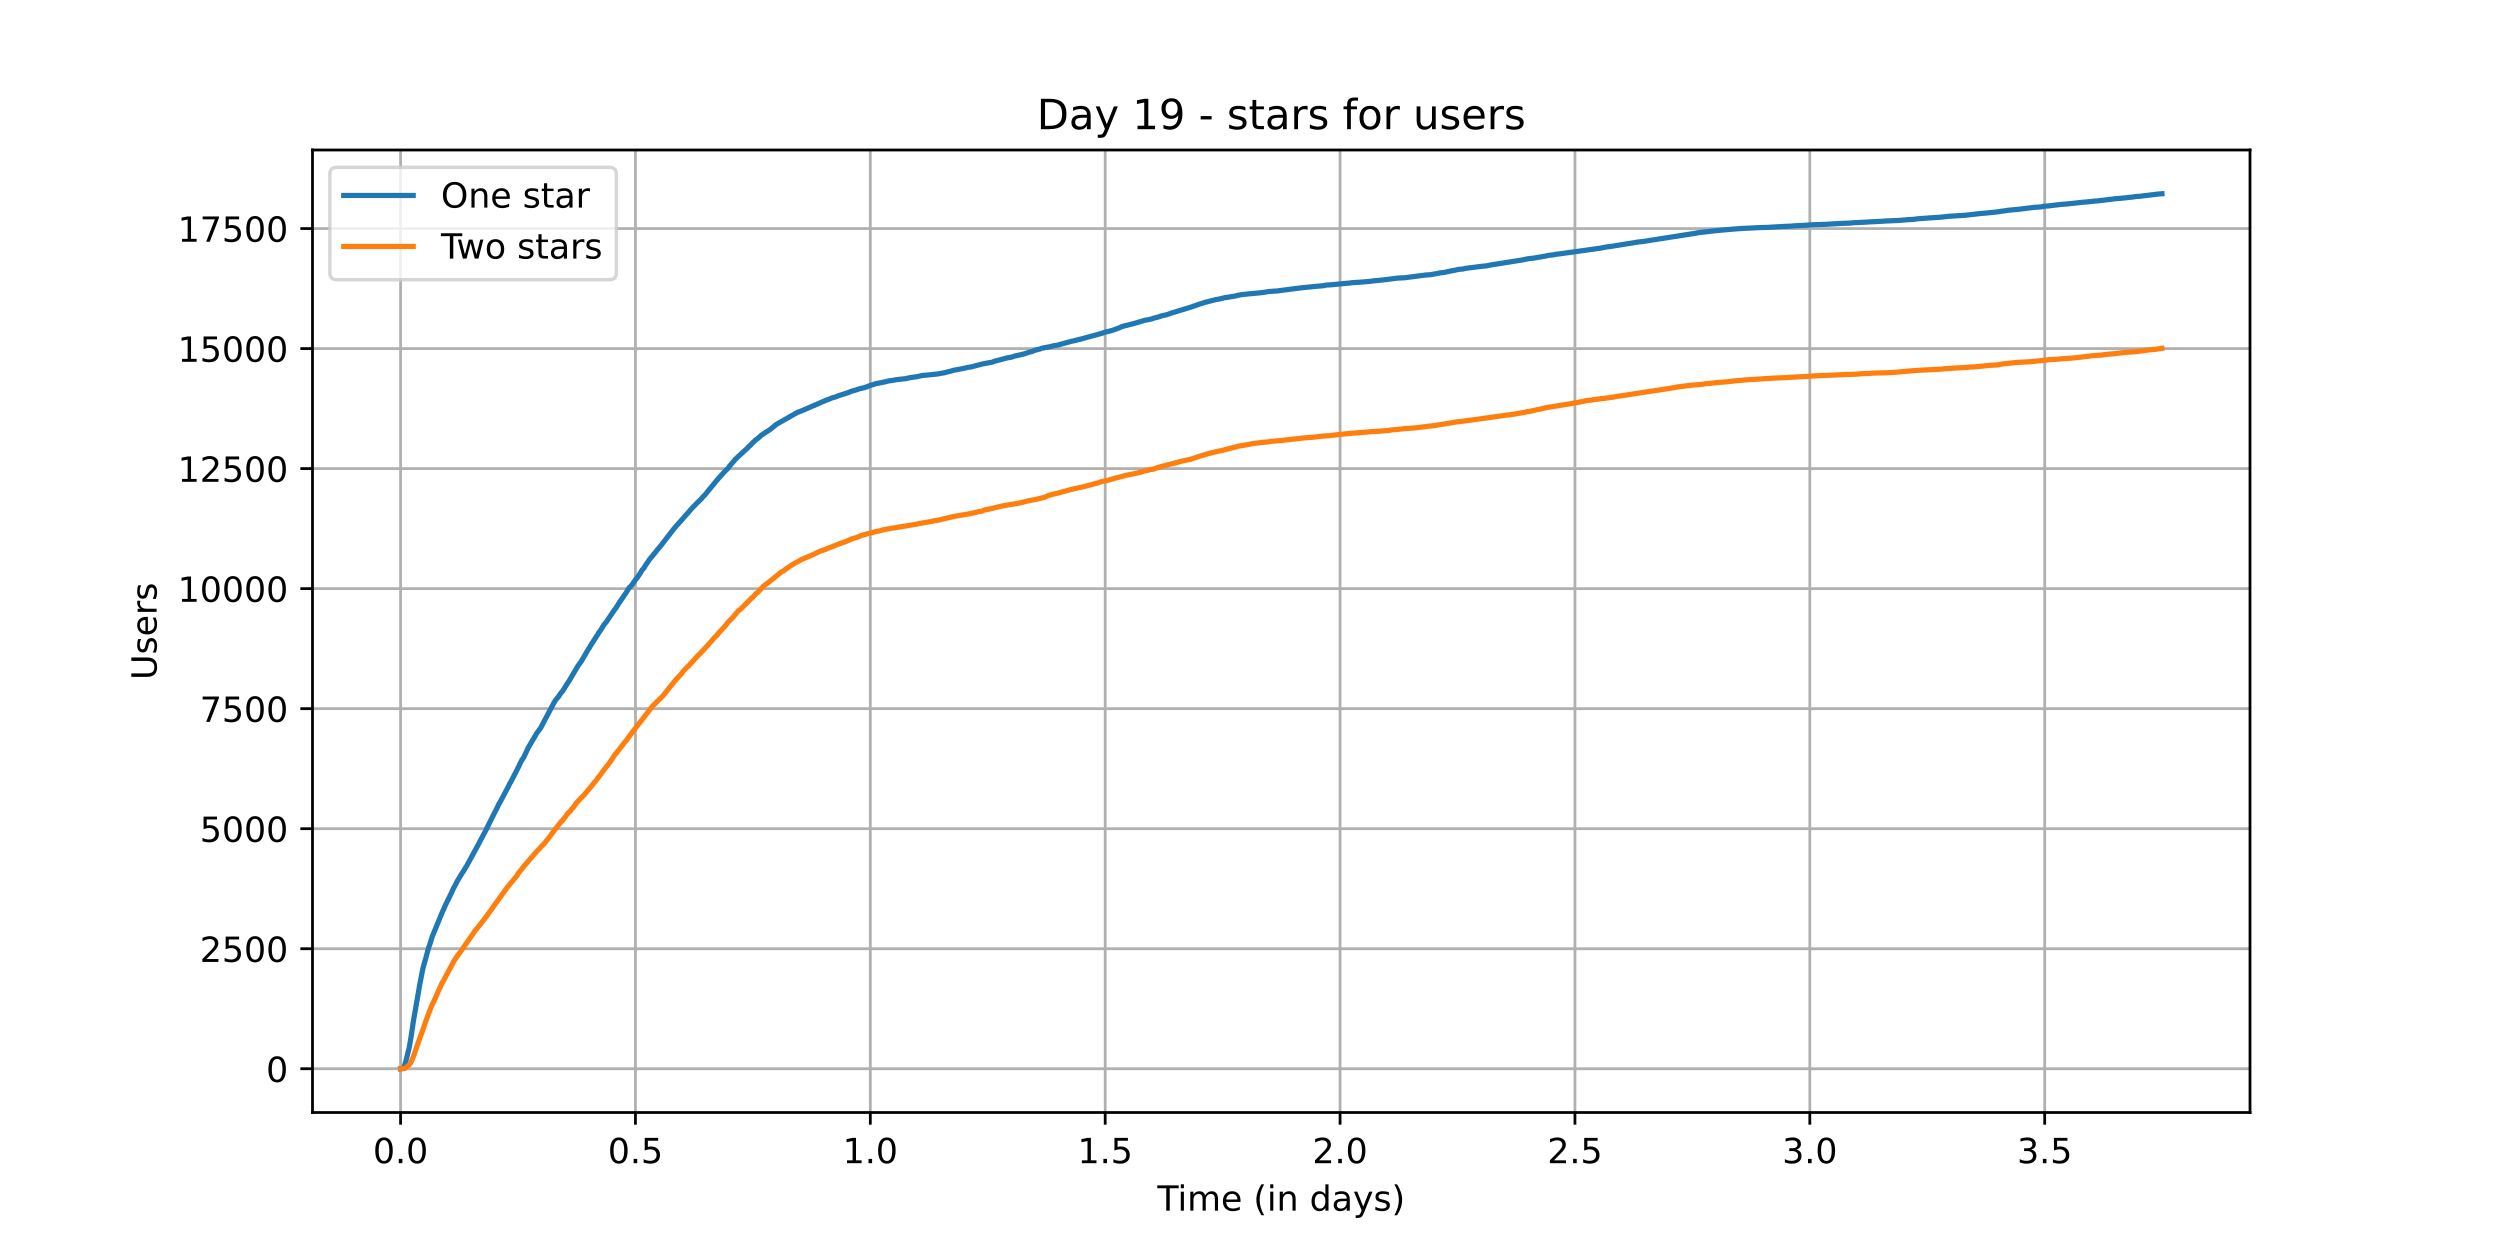<?xml version="1.0" encoding="utf-8" standalone="no"?>
<!DOCTYPE svg PUBLIC "-//W3C//DTD SVG 1.1//EN"
  "http://www.w3.org/Graphics/SVG/1.1/DTD/svg11.dtd">
<!-- Created with matplotlib (https://matplotlib.org/) -->
<svg height="360pt" version="1.1" viewBox="0 0 720 360" width="720pt" xmlns="http://www.w3.org/2000/svg" xmlns:xlink="http://www.w3.org/1999/xlink">
 <defs>
  <style type="text/css">*{stroke-linecap:butt;stroke-linejoin:round;}</style>
 </defs>
 <g id="figure_1">
  <g id="patch_1">
   <path d="M 0 360 
L 720 360 
L 720 0 
L 0 0 
z
" style="fill:#ffffff;"/>
  </g>
  <g id="axes_1">
   <g id="patch_2">
    <path d="M 90 320.4 
L 648 320.4 
L 648 43.2 
L 90 43.2 
z
" style="fill:#ffffff;"/>
   </g>
   <g id="matplotlib.axis_1">
    <g id="xtick_1">
     <g id="line2d_1">
      <path clip-path="url(#pf2ea2b2e8b)" d="M 115.364 320.4 
L 115.364 43.2 
" style="fill:none;stroke:#b0b0b0;stroke-linecap:square;stroke-width:0.8;"/>
     </g>
     <g id="line2d_2">
      <defs>
       <path d="M 0 0 
L 0 3.5 
" id="mf1e3933cb3" style="stroke:#000000;stroke-width:0.8;"/>
      </defs>
      <g>
       <use style="stroke:#000000;stroke-width:0.8;" x="115.364" xlink:href="#mf1e3933cb3" y="320.4"/>
      </g>
     </g>
     <g id="text_1">
      <!-- 0.0 -->
      <g transform="translate(107.412 334.998)scale(0.1 -0.1)">
       <defs>
        <path d="M 31.781 66.406 
Q 24.172 66.406 20.328 58.906 
Q 16.5 51.422 16.5 36.375 
Q 16.5 21.391 20.328 13.891 
Q 24.172 6.391 31.781 6.391 
Q 39.453 6.391 43.281 13.891 
Q 47.125 21.391 47.125 36.375 
Q 47.125 51.422 43.281 58.906 
Q 39.453 66.406 31.781 66.406 
z
M 31.781 74.219 
Q 44.047 74.219 50.516 64.516 
Q 56.984 54.828 56.984 36.375 
Q 56.984 17.969 50.516 8.266 
Q 44.047 -1.422 31.781 -1.422 
Q 19.531 -1.422 13.062 8.266 
Q 6.594 17.969 6.594 36.375 
Q 6.594 54.828 13.062 64.516 
Q 19.531 74.219 31.781 74.219 
z
" id="DejaVuSans-48"/>
        <path d="M 10.688 12.406 
L 21 12.406 
L 21 0 
L 10.688 0 
z
" id="DejaVuSans-46"/>
       </defs>
       <use xlink:href="#DejaVuSans-48"/>
       <use x="63.623" xlink:href="#DejaVuSans-46"/>
       <use x="95.41" xlink:href="#DejaVuSans-48"/>
      </g>
     </g>
    </g>
    <g id="xtick_2">
     <g id="line2d_3">
      <path clip-path="url(#pf2ea2b2e8b)" d="M 183.008 320.4 
L 183.008 43.2 
" style="fill:none;stroke:#b0b0b0;stroke-linecap:square;stroke-width:0.8;"/>
     </g>
     <g id="line2d_4">
      <g>
       <use style="stroke:#000000;stroke-width:0.8;" x="183.008" xlink:href="#mf1e3933cb3" y="320.4"/>
      </g>
     </g>
     <g id="text_2">
      <!-- 0.5 -->
      <g transform="translate(175.056 334.998)scale(0.1 -0.1)">
       <defs>
        <path d="M 10.797 72.906 
L 49.516 72.906 
L 49.516 64.594 
L 19.828 64.594 
L 19.828 46.734 
Q 21.969 47.469 24.109 47.828 
Q 26.266 48.188 28.422 48.188 
Q 40.625 48.188 47.75 41.5 
Q 54.891 34.812 54.891 23.391 
Q 54.891 11.625 47.562 5.094 
Q 40.234 -1.422 26.906 -1.422 
Q 22.312 -1.422 17.547 -0.641 
Q 12.797 0.141 7.719 1.703 
L 7.719 11.625 
Q 12.109 9.234 16.797 8.062 
Q 21.484 6.891 26.703 6.891 
Q 35.156 6.891 40.078 11.328 
Q 45.016 15.766 45.016 23.391 
Q 45.016 31 40.078 35.438 
Q 35.156 39.891 26.703 39.891 
Q 22.75 39.891 18.812 39.016 
Q 14.891 38.141 10.797 36.281 
z
" id="DejaVuSans-53"/>
       </defs>
       <use xlink:href="#DejaVuSans-48"/>
       <use x="63.623" xlink:href="#DejaVuSans-46"/>
       <use x="95.41" xlink:href="#DejaVuSans-53"/>
      </g>
     </g>
    </g>
    <g id="xtick_3">
     <g id="line2d_5">
      <path clip-path="url(#pf2ea2b2e8b)" d="M 250.651 320.4 
L 250.651 43.2 
" style="fill:none;stroke:#b0b0b0;stroke-linecap:square;stroke-width:0.8;"/>
     </g>
     <g id="line2d_6">
      <g>
       <use style="stroke:#000000;stroke-width:0.8;" x="250.651" xlink:href="#mf1e3933cb3" y="320.4"/>
      </g>
     </g>
     <g id="text_3">
      <!-- 1.0 -->
      <g transform="translate(242.7 334.998)scale(0.1 -0.1)">
       <defs>
        <path d="M 12.406 8.297 
L 28.516 8.297 
L 28.516 63.922 
L 10.984 60.406 
L 10.984 69.391 
L 28.422 72.906 
L 38.281 72.906 
L 38.281 8.297 
L 54.391 8.297 
L 54.391 0 
L 12.406 0 
z
" id="DejaVuSans-49"/>
       </defs>
       <use xlink:href="#DejaVuSans-49"/>
       <use x="63.623" xlink:href="#DejaVuSans-46"/>
       <use x="95.41" xlink:href="#DejaVuSans-48"/>
      </g>
     </g>
    </g>
    <g id="xtick_4">
     <g id="line2d_7">
      <path clip-path="url(#pf2ea2b2e8b)" d="M 318.295 320.4 
L 318.295 43.2 
" style="fill:none;stroke:#b0b0b0;stroke-linecap:square;stroke-width:0.8;"/>
     </g>
     <g id="line2d_8">
      <g>
       <use style="stroke:#000000;stroke-width:0.8;" x="318.295" xlink:href="#mf1e3933cb3" y="320.4"/>
      </g>
     </g>
     <g id="text_4">
      <!-- 1.5 -->
      <g transform="translate(310.344 334.998)scale(0.1 -0.1)">
       <use xlink:href="#DejaVuSans-49"/>
       <use x="63.623" xlink:href="#DejaVuSans-46"/>
       <use x="95.41" xlink:href="#DejaVuSans-53"/>
      </g>
     </g>
    </g>
    <g id="xtick_5">
     <g id="line2d_9">
      <path clip-path="url(#pf2ea2b2e8b)" d="M 385.939 320.4 
L 385.939 43.2 
" style="fill:none;stroke:#b0b0b0;stroke-linecap:square;stroke-width:0.8;"/>
     </g>
     <g id="line2d_10">
      <g>
       <use style="stroke:#000000;stroke-width:0.8;" x="385.939" xlink:href="#mf1e3933cb3" y="320.4"/>
      </g>
     </g>
     <g id="text_5">
      <!-- 2.0 -->
      <g transform="translate(377.988 334.998)scale(0.1 -0.1)">
       <defs>
        <path d="M 19.188 8.297 
L 53.609 8.297 
L 53.609 0 
L 7.328 0 
L 7.328 8.297 
Q 12.938 14.109 22.625 23.891 
Q 32.328 33.688 34.812 36.531 
Q 39.547 41.844 41.422 45.531 
Q 43.312 49.219 43.312 52.781 
Q 43.312 58.594 39.234 62.25 
Q 35.156 65.922 28.609 65.922 
Q 23.969 65.922 18.812 64.312 
Q 13.672 62.703 7.812 59.422 
L 7.812 69.391 
Q 13.766 71.781 18.938 73 
Q 24.125 74.219 28.422 74.219 
Q 39.75 74.219 46.484 68.547 
Q 53.219 62.891 53.219 53.422 
Q 53.219 48.922 51.531 44.891 
Q 49.859 40.875 45.406 35.406 
Q 44.188 33.984 37.641 27.219 
Q 31.109 20.453 19.188 8.297 
z
" id="DejaVuSans-50"/>
       </defs>
       <use xlink:href="#DejaVuSans-50"/>
       <use x="63.623" xlink:href="#DejaVuSans-46"/>
       <use x="95.41" xlink:href="#DejaVuSans-48"/>
      </g>
     </g>
    </g>
    <g id="xtick_6">
     <g id="line2d_11">
      <path clip-path="url(#pf2ea2b2e8b)" d="M 453.583 320.4 
L 453.583 43.2 
" style="fill:none;stroke:#b0b0b0;stroke-linecap:square;stroke-width:0.8;"/>
     </g>
     <g id="line2d_12">
      <g>
       <use style="stroke:#000000;stroke-width:0.8;" x="453.583" xlink:href="#mf1e3933cb3" y="320.4"/>
      </g>
     </g>
     <g id="text_6">
      <!-- 2.5 -->
      <g transform="translate(445.631 334.998)scale(0.1 -0.1)">
       <use xlink:href="#DejaVuSans-50"/>
       <use x="63.623" xlink:href="#DejaVuSans-46"/>
       <use x="95.41" xlink:href="#DejaVuSans-53"/>
      </g>
     </g>
    </g>
    <g id="xtick_7">
     <g id="line2d_13">
      <path clip-path="url(#pf2ea2b2e8b)" d="M 521.227 320.4 
L 521.227 43.2 
" style="fill:none;stroke:#b0b0b0;stroke-linecap:square;stroke-width:0.8;"/>
     </g>
     <g id="line2d_14">
      <g>
       <use style="stroke:#000000;stroke-width:0.8;" x="521.227" xlink:href="#mf1e3933cb3" y="320.4"/>
      </g>
     </g>
     <g id="text_7">
      <!-- 3.0 -->
      <g transform="translate(513.275 334.998)scale(0.1 -0.1)">
       <defs>
        <path d="M 40.578 39.312 
Q 47.656 37.797 51.625 33 
Q 55.609 28.219 55.609 21.188 
Q 55.609 10.406 48.188 4.484 
Q 40.766 -1.422 27.094 -1.422 
Q 22.516 -1.422 17.656 -0.516 
Q 12.797 0.391 7.625 2.203 
L 7.625 11.719 
Q 11.719 9.328 16.594 8.109 
Q 21.484 6.891 26.812 6.891 
Q 36.078 6.891 40.938 10.547 
Q 45.797 14.203 45.797 21.188 
Q 45.797 27.641 41.281 31.266 
Q 36.766 34.906 28.719 34.906 
L 20.219 34.906 
L 20.219 43.016 
L 29.109 43.016 
Q 36.375 43.016 40.234 45.922 
Q 44.094 48.828 44.094 54.297 
Q 44.094 59.906 40.109 62.906 
Q 36.141 65.922 28.719 65.922 
Q 24.656 65.922 20.016 65.031 
Q 15.375 64.156 9.812 62.312 
L 9.812 71.094 
Q 15.438 72.656 20.344 73.438 
Q 25.25 74.219 29.594 74.219 
Q 40.828 74.219 47.359 69.109 
Q 53.906 64.016 53.906 55.328 
Q 53.906 49.266 50.438 45.094 
Q 46.969 40.922 40.578 39.312 
z
" id="DejaVuSans-51"/>
       </defs>
       <use xlink:href="#DejaVuSans-51"/>
       <use x="63.623" xlink:href="#DejaVuSans-46"/>
       <use x="95.41" xlink:href="#DejaVuSans-48"/>
      </g>
     </g>
    </g>
    <g id="xtick_8">
     <g id="line2d_15">
      <path clip-path="url(#pf2ea2b2e8b)" d="M 588.871 320.4 
L 588.871 43.2 
" style="fill:none;stroke:#b0b0b0;stroke-linecap:square;stroke-width:0.8;"/>
     </g>
     <g id="line2d_16">
      <g>
       <use style="stroke:#000000;stroke-width:0.8;" x="588.871" xlink:href="#mf1e3933cb3" y="320.4"/>
      </g>
     </g>
     <g id="text_8">
      <!-- 3.5 -->
      <g transform="translate(580.919 334.998)scale(0.1 -0.1)">
       <use xlink:href="#DejaVuSans-51"/>
       <use x="63.623" xlink:href="#DejaVuSans-46"/>
       <use x="95.41" xlink:href="#DejaVuSans-53"/>
      </g>
     </g>
    </g>
    <g id="text_9">
     <!-- Time (in days) -->
     <g transform="translate(333.327 348.677)scale(0.1 -0.1)">
      <defs>
       <path d="M -0.297 72.906 
L 61.375 72.906 
L 61.375 64.594 
L 35.5 64.594 
L 35.5 0 
L 25.594 0 
L 25.594 64.594 
L -0.297 64.594 
z
" id="DejaVuSans-84"/>
       <path d="M 9.422 54.688 
L 18.406 54.688 
L 18.406 0 
L 9.422 0 
z
M 9.422 75.984 
L 18.406 75.984 
L 18.406 64.594 
L 9.422 64.594 
z
" id="DejaVuSans-105"/>
       <path d="M 52 44.188 
Q 55.375 50.25 60.062 53.125 
Q 64.75 56 71.094 56 
Q 79.641 56 84.281 50.016 
Q 88.922 44.047 88.922 33.016 
L 88.922 0 
L 79.891 0 
L 79.891 32.719 
Q 79.891 40.578 77.094 44.375 
Q 74.312 48.188 68.609 48.188 
Q 61.625 48.188 57.562 43.547 
Q 53.516 38.922 53.516 30.906 
L 53.516 0 
L 44.484 0 
L 44.484 32.719 
Q 44.484 40.625 41.703 44.406 
Q 38.922 48.188 33.109 48.188 
Q 26.219 48.188 22.156 43.531 
Q 18.109 38.875 18.109 30.906 
L 18.109 0 
L 9.078 0 
L 9.078 54.688 
L 18.109 54.688 
L 18.109 46.188 
Q 21.188 51.219 25.484 53.609 
Q 29.781 56 35.688 56 
Q 41.656 56 45.828 52.969 
Q 50 49.953 52 44.188 
z
" id="DejaVuSans-109"/>
       <path d="M 56.203 29.594 
L 56.203 25.203 
L 14.891 25.203 
Q 15.484 15.922 20.484 11.062 
Q 25.484 6.203 34.422 6.203 
Q 39.594 6.203 44.453 7.469 
Q 49.312 8.734 54.109 11.281 
L 54.109 2.781 
Q 49.266 0.734 44.188 -0.344 
Q 39.109 -1.422 33.891 -1.422 
Q 20.797 -1.422 13.156 6.188 
Q 5.516 13.812 5.516 26.812 
Q 5.516 40.234 12.766 48.109 
Q 20.016 56 32.328 56 
Q 43.359 56 49.781 48.891 
Q 56.203 41.797 56.203 29.594 
z
M 47.219 32.234 
Q 47.125 39.594 43.094 43.984 
Q 39.062 48.391 32.422 48.391 
Q 24.906 48.391 20.391 44.141 
Q 15.875 39.891 15.188 32.172 
z
" id="DejaVuSans-101"/>
       <path id="DejaVuSans-32"/>
       <path d="M 31 75.875 
Q 24.469 64.656 21.281 53.656 
Q 18.109 42.672 18.109 31.391 
Q 18.109 20.125 21.312 9.062 
Q 24.516 -2 31 -13.188 
L 23.188 -13.188 
Q 15.875 -1.703 12.234 9.375 
Q 8.594 20.453 8.594 31.391 
Q 8.594 42.281 12.203 53.312 
Q 15.828 64.359 23.188 75.875 
z
" id="DejaVuSans-40"/>
       <path d="M 54.891 33.016 
L 54.891 0 
L 45.906 0 
L 45.906 32.719 
Q 45.906 40.484 42.875 44.328 
Q 39.844 48.188 33.797 48.188 
Q 26.516 48.188 22.312 43.547 
Q 18.109 38.922 18.109 30.906 
L 18.109 0 
L 9.078 0 
L 9.078 54.688 
L 18.109 54.688 
L 18.109 46.188 
Q 21.344 51.125 25.703 53.562 
Q 30.078 56 35.797 56 
Q 45.219 56 50.047 50.172 
Q 54.891 44.344 54.891 33.016 
z
" id="DejaVuSans-110"/>
       <path d="M 45.406 46.391 
L 45.406 75.984 
L 54.391 75.984 
L 54.391 0 
L 45.406 0 
L 45.406 8.203 
Q 42.578 3.328 38.25 0.953 
Q 33.938 -1.422 27.875 -1.422 
Q 17.969 -1.422 11.734 6.484 
Q 5.516 14.406 5.516 27.297 
Q 5.516 40.188 11.734 48.094 
Q 17.969 56 27.875 56 
Q 33.938 56 38.25 53.625 
Q 42.578 51.266 45.406 46.391 
z
M 14.797 27.297 
Q 14.797 17.391 18.875 11.75 
Q 22.953 6.109 30.078 6.109 
Q 37.203 6.109 41.297 11.75 
Q 45.406 17.391 45.406 27.297 
Q 45.406 37.203 41.297 42.844 
Q 37.203 48.484 30.078 48.484 
Q 22.953 48.484 18.875 42.844 
Q 14.797 37.203 14.797 27.297 
z
" id="DejaVuSans-100"/>
       <path d="M 34.281 27.484 
Q 23.391 27.484 19.188 25 
Q 14.984 22.516 14.984 16.5 
Q 14.984 11.719 18.141 8.906 
Q 21.297 6.109 26.703 6.109 
Q 34.188 6.109 38.703 11.406 
Q 43.219 16.703 43.219 25.484 
L 43.219 27.484 
z
M 52.203 31.203 
L 52.203 0 
L 43.219 0 
L 43.219 8.297 
Q 40.141 3.328 35.547 0.953 
Q 30.953 -1.422 24.312 -1.422 
Q 15.922 -1.422 10.953 3.297 
Q 6 8.016 6 15.922 
Q 6 25.141 12.172 29.828 
Q 18.359 34.516 30.609 34.516 
L 43.219 34.516 
L 43.219 35.406 
Q 43.219 41.609 39.141 45 
Q 35.062 48.391 27.688 48.391 
Q 23 48.391 18.547 47.266 
Q 14.109 46.141 10.016 43.891 
L 10.016 52.203 
Q 14.938 54.109 19.578 55.047 
Q 24.219 56 28.609 56 
Q 40.484 56 46.344 49.844 
Q 52.203 43.703 52.203 31.203 
z
" id="DejaVuSans-97"/>
       <path d="M 32.172 -5.078 
Q 28.375 -14.844 24.75 -17.812 
Q 21.141 -20.797 15.094 -20.797 
L 7.906 -20.797 
L 7.906 -13.281 
L 13.188 -13.281 
Q 16.891 -13.281 18.938 -11.516 
Q 21 -9.766 23.484 -3.219 
L 25.094 0.875 
L 2.984 54.688 
L 12.5 54.688 
L 29.594 11.922 
L 46.688 54.688 
L 56.203 54.688 
z
" id="DejaVuSans-121"/>
       <path d="M 44.281 53.078 
L 44.281 44.578 
Q 40.484 46.531 36.375 47.5 
Q 32.281 48.484 27.875 48.484 
Q 21.188 48.484 17.844 46.438 
Q 14.5 44.391 14.5 40.281 
Q 14.5 37.156 16.891 35.375 
Q 19.281 33.594 26.516 31.984 
L 29.594 31.297 
Q 39.156 29.25 43.188 25.516 
Q 47.219 21.781 47.219 15.094 
Q 47.219 7.469 41.188 3.016 
Q 35.156 -1.422 24.609 -1.422 
Q 20.219 -1.422 15.453 -0.562 
Q 10.688 0.297 5.422 2 
L 5.422 11.281 
Q 10.406 8.688 15.234 7.391 
Q 20.062 6.109 24.812 6.109 
Q 31.156 6.109 34.562 8.281 
Q 37.984 10.453 37.984 14.406 
Q 37.984 18.062 35.516 20.016 
Q 33.062 21.969 24.703 23.781 
L 21.578 24.516 
Q 13.234 26.266 9.516 29.906 
Q 5.812 33.547 5.812 39.891 
Q 5.812 47.609 11.281 51.797 
Q 16.75 56 26.812 56 
Q 31.781 56 36.172 55.266 
Q 40.578 54.547 44.281 53.078 
z
" id="DejaVuSans-115"/>
       <path d="M 8.016 75.875 
L 15.828 75.875 
Q 23.141 64.359 26.781 53.312 
Q 30.422 42.281 30.422 31.391 
Q 30.422 20.453 26.781 9.375 
Q 23.141 -1.703 15.828 -13.188 
L 8.016 -13.188 
Q 14.5 -2 17.703 9.062 
Q 20.906 20.125 20.906 31.391 
Q 20.906 42.672 17.703 53.656 
Q 14.5 64.656 8.016 75.875 
z
" id="DejaVuSans-41"/>
      </defs>
      <use xlink:href="#DejaVuSans-84"/>
      <use x="57.959" xlink:href="#DejaVuSans-105"/>
      <use x="85.742" xlink:href="#DejaVuSans-109"/>
      <use x="183.154" xlink:href="#DejaVuSans-101"/>
      <use x="244.678" xlink:href="#DejaVuSans-32"/>
      <use x="276.465" xlink:href="#DejaVuSans-40"/>
      <use x="315.479" xlink:href="#DejaVuSans-105"/>
      <use x="343.262" xlink:href="#DejaVuSans-110"/>
      <use x="406.641" xlink:href="#DejaVuSans-32"/>
      <use x="438.428" xlink:href="#DejaVuSans-100"/>
      <use x="501.904" xlink:href="#DejaVuSans-97"/>
      <use x="563.184" xlink:href="#DejaVuSans-121"/>
      <use x="622.363" xlink:href="#DejaVuSans-115"/>
      <use x="674.463" xlink:href="#DejaVuSans-41"/>
     </g>
    </g>
   </g>
   <g id="matplotlib.axis_2">
    <g id="ytick_1">
     <g id="line2d_17">
      <path clip-path="url(#pf2ea2b2e8b)" d="M 90 307.8 
L 648 307.8 
" style="fill:none;stroke:#b0b0b0;stroke-linecap:square;stroke-width:0.8;"/>
     </g>
     <g id="line2d_18">
      <defs>
       <path d="M 0 0 
L -3.5 0 
" id="m417ab4498f" style="stroke:#000000;stroke-width:0.8;"/>
      </defs>
      <g>
       <use style="stroke:#000000;stroke-width:0.8;" x="90" xlink:href="#m417ab4498f" y="307.8"/>
      </g>
     </g>
     <g id="text_10">
      <!-- 0 -->
      <g transform="translate(76.638 311.599)scale(0.1 -0.1)">
       <use xlink:href="#DejaVuSans-48"/>
      </g>
     </g>
    </g>
    <g id="ytick_2">
     <g id="line2d_19">
      <path clip-path="url(#pf2ea2b2e8b)" d="M 90 273.232 
L 648 273.232 
" style="fill:none;stroke:#b0b0b0;stroke-linecap:square;stroke-width:0.8;"/>
     </g>
     <g id="line2d_20">
      <g>
       <use style="stroke:#000000;stroke-width:0.8;" x="90" xlink:href="#m417ab4498f" y="273.232"/>
      </g>
     </g>
     <g id="text_11">
      <!-- 2500 -->
      <g transform="translate(57.55 277.031)scale(0.1 -0.1)">
       <use xlink:href="#DejaVuSans-50"/>
       <use x="63.623" xlink:href="#DejaVuSans-53"/>
       <use x="127.246" xlink:href="#DejaVuSans-48"/>
       <use x="190.869" xlink:href="#DejaVuSans-48"/>
      </g>
     </g>
    </g>
    <g id="ytick_3">
     <g id="line2d_21">
      <path clip-path="url(#pf2ea2b2e8b)" d="M 90 238.664 
L 648 238.664 
" style="fill:none;stroke:#b0b0b0;stroke-linecap:square;stroke-width:0.8;"/>
     </g>
     <g id="line2d_22">
      <g>
       <use style="stroke:#000000;stroke-width:0.8;" x="90" xlink:href="#m417ab4498f" y="238.664"/>
      </g>
     </g>
     <g id="text_12">
      <!-- 5000 -->
      <g transform="translate(57.55 242.463)scale(0.1 -0.1)">
       <use xlink:href="#DejaVuSans-53"/>
       <use x="63.623" xlink:href="#DejaVuSans-48"/>
       <use x="127.246" xlink:href="#DejaVuSans-48"/>
       <use x="190.869" xlink:href="#DejaVuSans-48"/>
      </g>
     </g>
    </g>
    <g id="ytick_4">
     <g id="line2d_23">
      <path clip-path="url(#pf2ea2b2e8b)" d="M 90 204.096 
L 648 204.096 
" style="fill:none;stroke:#b0b0b0;stroke-linecap:square;stroke-width:0.8;"/>
     </g>
     <g id="line2d_24">
      <g>
       <use style="stroke:#000000;stroke-width:0.8;" x="90" xlink:href="#m417ab4498f" y="204.096"/>
      </g>
     </g>
     <g id="text_13">
      <!-- 7500 -->
      <g transform="translate(57.55 207.896)scale(0.1 -0.1)">
       <defs>
        <path d="M 8.203 72.906 
L 55.078 72.906 
L 55.078 68.703 
L 28.609 0 
L 18.312 0 
L 43.219 64.594 
L 8.203 64.594 
z
" id="DejaVuSans-55"/>
       </defs>
       <use xlink:href="#DejaVuSans-55"/>
       <use x="63.623" xlink:href="#DejaVuSans-53"/>
       <use x="127.246" xlink:href="#DejaVuSans-48"/>
       <use x="190.869" xlink:href="#DejaVuSans-48"/>
      </g>
     </g>
    </g>
    <g id="ytick_5">
     <g id="line2d_25">
      <path clip-path="url(#pf2ea2b2e8b)" d="M 90 169.528 
L 648 169.528 
" style="fill:none;stroke:#b0b0b0;stroke-linecap:square;stroke-width:0.8;"/>
     </g>
     <g id="line2d_26">
      <g>
       <use style="stroke:#000000;stroke-width:0.8;" x="90" xlink:href="#m417ab4498f" y="169.528"/>
      </g>
     </g>
     <g id="text_14">
      <!-- 10000 -->
      <g transform="translate(51.188 173.328)scale(0.1 -0.1)">
       <use xlink:href="#DejaVuSans-49"/>
       <use x="63.623" xlink:href="#DejaVuSans-48"/>
       <use x="127.246" xlink:href="#DejaVuSans-48"/>
       <use x="190.869" xlink:href="#DejaVuSans-48"/>
       <use x="254.492" xlink:href="#DejaVuSans-48"/>
      </g>
     </g>
    </g>
    <g id="ytick_6">
     <g id="line2d_27">
      <path clip-path="url(#pf2ea2b2e8b)" d="M 90 134.96 
L 648 134.96 
" style="fill:none;stroke:#b0b0b0;stroke-linecap:square;stroke-width:0.8;"/>
     </g>
     <g id="line2d_28">
      <g>
       <use style="stroke:#000000;stroke-width:0.8;" x="90" xlink:href="#m417ab4498f" y="134.96"/>
      </g>
     </g>
     <g id="text_15">
      <!-- 12500 -->
      <g transform="translate(51.188 138.76)scale(0.1 -0.1)">
       <use xlink:href="#DejaVuSans-49"/>
       <use x="63.623" xlink:href="#DejaVuSans-50"/>
       <use x="127.246" xlink:href="#DejaVuSans-53"/>
       <use x="190.869" xlink:href="#DejaVuSans-48"/>
       <use x="254.492" xlink:href="#DejaVuSans-48"/>
      </g>
     </g>
    </g>
    <g id="ytick_7">
     <g id="line2d_29">
      <path clip-path="url(#pf2ea2b2e8b)" d="M 90 100.393 
L 648 100.393 
" style="fill:none;stroke:#b0b0b0;stroke-linecap:square;stroke-width:0.8;"/>
     </g>
     <g id="line2d_30">
      <g>
       <use style="stroke:#000000;stroke-width:0.8;" x="90" xlink:href="#m417ab4498f" y="100.393"/>
      </g>
     </g>
     <g id="text_16">
      <!-- 15000 -->
      <g transform="translate(51.188 104.192)scale(0.1 -0.1)">
       <use xlink:href="#DejaVuSans-49"/>
       <use x="63.623" xlink:href="#DejaVuSans-53"/>
       <use x="127.246" xlink:href="#DejaVuSans-48"/>
       <use x="190.869" xlink:href="#DejaVuSans-48"/>
       <use x="254.492" xlink:href="#DejaVuSans-48"/>
      </g>
     </g>
    </g>
    <g id="ytick_8">
     <g id="line2d_31">
      <path clip-path="url(#pf2ea2b2e8b)" d="M 90 65.825 
L 648 65.825 
" style="fill:none;stroke:#b0b0b0;stroke-linecap:square;stroke-width:0.8;"/>
     </g>
     <g id="line2d_32">
      <g>
       <use style="stroke:#000000;stroke-width:0.8;" x="90" xlink:href="#m417ab4498f" y="65.825"/>
      </g>
     </g>
     <g id="text_17">
      <!-- 17500 -->
      <g transform="translate(51.188 69.624)scale(0.1 -0.1)">
       <use xlink:href="#DejaVuSans-49"/>
       <use x="63.623" xlink:href="#DejaVuSans-55"/>
       <use x="127.246" xlink:href="#DejaVuSans-53"/>
       <use x="190.869" xlink:href="#DejaVuSans-48"/>
       <use x="254.492" xlink:href="#DejaVuSans-48"/>
      </g>
     </g>
    </g>
    <g id="text_18">
     <!-- Users -->
     <g transform="translate(45.108 195.801)rotate(-90)scale(0.1 -0.1)">
      <defs>
       <path d="M 8.688 72.906 
L 18.609 72.906 
L 18.609 28.609 
Q 18.609 16.891 22.844 11.734 
Q 27.094 6.594 36.625 6.594 
Q 46.094 6.594 50.344 11.734 
Q 54.594 16.891 54.594 28.609 
L 54.594 72.906 
L 64.5 72.906 
L 64.5 27.391 
Q 64.5 13.141 57.438 5.859 
Q 50.391 -1.422 36.625 -1.422 
Q 22.797 -1.422 15.734 5.859 
Q 8.688 13.141 8.688 27.391 
z
" id="DejaVuSans-85"/>
       <path d="M 41.109 46.297 
Q 39.594 47.172 37.812 47.578 
Q 36.031 48 33.891 48 
Q 26.266 48 22.188 43.047 
Q 18.109 38.094 18.109 28.812 
L 18.109 0 
L 9.078 0 
L 9.078 54.688 
L 18.109 54.688 
L 18.109 46.188 
Q 20.953 51.172 25.484 53.578 
Q 30.031 56 36.531 56 
Q 37.453 56 38.578 55.875 
Q 39.703 55.766 41.062 55.516 
z
" id="DejaVuSans-114"/>
      </defs>
      <use xlink:href="#DejaVuSans-85"/>
      <use x="73.193" xlink:href="#DejaVuSans-115"/>
      <use x="125.293" xlink:href="#DejaVuSans-101"/>
      <use x="186.816" xlink:href="#DejaVuSans-114"/>
      <use x="227.93" xlink:href="#DejaVuSans-115"/>
     </g>
    </g>
   </g>
   <g id="line2d_33">
    <path clip-path="url(#pf2ea2b2e8b)" d="M 115.364 307.8 
L 116.01 307.717 
L 116.291 307.496 
L 116.85 305.823 
L 117.874 301.592 
L 118.339 298.881 
L 119.086 293.945 
L 119.737 290.226 
L 120.853 283.741 
L 121.691 279.454 
L 121.877 278.611 
L 122.624 275.956 
L 122.903 274.933 
L 123.462 272.831 
L 123.741 272.126 
L 124.486 269.72 
L 127.558 262.281 
L 127.745 261.949 
L 128.21 260.829 
L 129.979 257.206 
L 130.538 255.976 
L 131.376 254.427 
L 131.655 253.833 
L 132.492 252.436 
L 133.145 251.371 
L 133.424 250.998 
L 134.075 249.864 
L 134.356 249.477 
L 134.634 248.952 
L 137.987 242.799 
L 138.265 242.204 
L 138.731 241.402 
L 139.011 240.835 
L 140.127 238.733 
L 140.314 238.319 
L 141.616 235.678 
L 142.269 234.405 
L 142.548 233.866 
L 143.199 232.58 
L 143.666 231.557 
L 143.945 231.142 
L 146.458 226.427 
L 146.831 225.611 
L 147.017 225.362 
L 147.855 223.772 
L 148.227 223.012 
L 148.414 222.68 
L 149.251 221.007 
L 149.438 220.661 
L 149.81 219.818 
L 150.368 218.767 
L 150.834 218.131 
L 151.674 216.32 
L 152.139 215.324 
L 154.653 211.065 
L 155.678 209.696 
L 159.493 202.479 
L 159.96 201.704 
L 160.425 201.123 
L 160.798 200.709 
L 161.263 199.962 
L 161.914 199.132 
L 162.008 199.091 
L 162.66 198.026 
L 163.311 196.975 
L 163.684 196.422 
L 163.962 196.007 
L 164.986 194.265 
L 165.638 193.159 
L 166.291 192.053 
L 166.477 191.735 
L 167.034 190.96 
L 167.315 190.615 
L 169.455 186.951 
L 169.736 186.577 
L 170.107 185.9 
L 171.876 183.148 
L 172.249 182.554 
L 172.621 181.945 
L 172.808 181.765 
L 173.18 181.157 
L 174.018 179.816 
L 174.577 179.18 
L 175.88 177.244 
L 176.998 175.599 
L 177.278 175.28 
L 178.489 173.331 
L 179.699 171.616 
L 179.978 171.174 
L 180.164 170.953 
L 180.537 170.344 
L 181.19 169.28 
L 181.562 168.948 
L 181.843 168.643 
L 182.214 168.132 
L 183.145 166.791 
L 183.424 166.514 
L 184.356 165.131 
L 184.915 164.205 
L 185.472 163.569 
L 185.845 162.905 
L 187.149 160.997 
L 188.36 159.545 
L 189.011 158.743 
L 189.384 158.232 
L 189.662 157.955 
L 190.408 157.029 
L 194.411 151.871 
L 195.155 151.055 
L 196.832 149.175 
L 197.391 148.525 
L 198.135 147.709 
L 199.067 146.603 
L 199.904 145.732 
L 200.183 145.469 
L 200.556 145.027 
L 200.928 144.695 
L 202.046 143.602 
L 202.512 142.994 
L 202.884 142.69 
L 204.373 140.851 
L 205.49 139.523 
L 206.421 138.348 
L 208.844 135.652 
L 209.774 134.753 
L 210.053 134.311 
L 210.705 133.536 
L 211.263 132.914 
L 211.449 132.693 
L 211.73 132.306 
L 211.916 132.167 
L 212.473 131.6 
L 212.66 131.435 
L 215.267 129.056 
L 215.547 128.724 
L 215.918 128.42 
L 216.385 127.922 
L 216.944 127.328 
L 217.315 127.065 
L 217.595 126.706 
L 217.968 126.498 
L 218.339 126.208 
L 218.712 125.862 
L 218.806 125.821 
L 219.084 125.489 
L 219.457 125.212 
L 221.784 123.705 
L 223.646 122.184 
L 229.697 118.741 
L 230.07 118.644 
L 230.35 118.52 
L 230.629 118.423 
L 237.705 115.354 
L 238.915 114.897 
L 239.661 114.579 
L 240.591 114.33 
L 241.615 113.916 
L 242.36 113.694 
L 244.595 112.975 
L 244.967 112.754 
L 245.34 112.671 
L 245.619 112.547 
L 246.55 112.312 
L 247.667 111.924 
L 248.877 111.662 
L 249.158 111.537 
L 249.623 111.44 
L 249.995 111.233 
L 251.019 110.874 
L 251.671 110.708 
L 251.951 110.556 
L 254.372 110.085 
L 256.047 109.684 
L 256.977 109.574 
L 258.095 109.353 
L 260.702 109.062 
L 261.075 109.007 
L 261.354 108.924 
L 261.819 108.827 
L 262.286 108.73 
L 262.937 108.634 
L 263.681 108.551 
L 264.053 108.495 
L 265.544 108.15 
L 266.847 108.039 
L 269.174 107.79 
L 270.199 107.68 
L 272.34 107.279 
L 272.805 107.126 
L 274.015 106.836 
L 274.482 106.67 
L 277.368 106.131 
L 278.857 105.785 
L 279.694 105.675 
L 282.953 104.817 
L 283.512 104.707 
L 285.746 104.306 
L 286.398 104.043 
L 290.217 103.034 
L 291.055 102.923 
L 291.706 102.729 
L 292.265 102.522 
L 292.73 102.439 
L 293.197 102.328 
L 294.499 102.038 
L 295.337 101.789 
L 295.804 101.637 
L 296.269 101.471 
L 296.641 101.374 
L 297.106 101.278 
L 298.131 100.863 
L 298.782 100.683 
L 299.62 100.476 
L 300.086 100.282 
L 300.551 100.185 
L 301.575 99.992 
L 302.227 99.881 
L 303.158 99.66 
L 303.531 99.549 
L 304.182 99.466 
L 304.741 99.356 
L 305.114 99.245 
L 308.651 98.277 
L 309.21 98.166 
L 310.234 97.904 
L 312.002 97.475 
L 312.282 97.378 
L 316.1 96.341 
L 316.751 96.148 
L 317.31 96.009 
L 317.589 95.899 
L 318.427 95.622 
L 319.731 95.318 
L 320.383 95.124 
L 321.407 94.779 
L 322.525 94.35 
L 323.084 94.074 
L 323.456 93.977 
L 323.921 93.825 
L 324.388 93.728 
L 326.715 93.133 
L 327.087 93.023 
L 327.739 92.843 
L 328.019 92.732 
L 328.763 92.525 
L 329.695 92.235 
L 330.44 92.124 
L 331.743 91.847 
L 332.209 91.64 
L 333.326 91.377 
L 333.698 91.239 
L 333.979 91.198 
L 334.165 91.059 
L 334.63 90.949 
L 336.028 90.631 
L 337.239 90.202 
L 337.982 89.981 
L 343.383 88.321 
L 343.569 88.225 
L 343.942 88.128 
L 344.315 87.99 
L 344.78 87.81 
L 345.711 87.506 
L 346.455 87.298 
L 346.922 87.091 
L 347.479 86.98 
L 350.18 86.275 
L 350.924 86.164 
L 352.134 85.888 
L 352.787 85.708 
L 353.717 85.611 
L 354.742 85.404 
L 355.579 85.293 
L 356.603 85.031 
L 357.535 84.865 
L 359.956 84.602 
L 361.259 84.491 
L 363.681 84.242 
L 364.425 84.132 
L 365.356 83.966 
L 366.845 83.855 
L 368.056 83.786 
L 368.707 83.676 
L 374.573 82.915 
L 375.597 82.804 
L 376.156 82.749 
L 378.018 82.569 
L 379.042 82.459 
L 380.625 82.334 
L 381.462 82.224 
L 381.927 82.099 
L 383.511 82.016 
L 383.791 81.975 
L 384.815 81.878 
L 385.372 81.823 
L 387.514 81.615 
L 388.725 81.519 
L 389.47 81.408 
L 391.333 81.297 
L 392.915 81.173 
L 394.778 81.007 
L 395.43 80.896 
L 396.919 80.772 
L 397.756 80.675 
L 398.315 80.62 
L 402.506 80.094 
L 404.646 79.984 
L 410.512 79.209 
L 411.908 79.126 
L 412.281 79.057 
L 414.422 78.67 
L 414.7 78.587 
L 415.826 78.477 
L 417.409 78.145 
L 417.874 78.02 
L 418.618 77.91 
L 420.109 77.578 
L 421.411 77.467 
L 421.878 77.315 
L 426.72 76.693 
L 428.024 76.582 
L 430.164 76.154 
L 430.723 76.098 
L 438.916 74.785 
L 439.287 74.674 
L 440.311 74.48 
L 441.335 74.384 
L 442.08 74.273 
L 445.247 73.72 
L 445.804 73.582 
L 446.457 73.485 
L 447.387 73.416 
L 447.667 73.305 
L 448.411 73.195 
L 448.97 73.139 
L 459.399 71.687 
L 460.142 71.577 
L 460.701 71.508 
L 461.26 71.411 
L 462.563 71.134 
L 463.589 71.024 
L 471.225 69.793 
L 471.598 69.71 
L 472.81 69.6 
L 488.365 67.166 
L 488.83 67.055 
L 492.557 66.613 
L 493.581 66.502 
L 495.723 66.281 
L 497.118 66.17 
L 499.167 65.977 
L 500.751 65.866 
L 502.149 65.769 
L 504.664 65.659 
L 505.966 65.576 
L 509.691 65.465 
L 509.97 65.424 
L 512.02 65.313 
L 513.323 65.23 
L 516.022 65.12 
L 516.675 65.037 
L 519.096 64.926 
L 520.306 64.857 
L 521.795 64.746 
L 522.819 64.705 
L 526.078 64.594 
L 527.288 64.525 
L 529.058 64.414 
L 530.268 64.345 
L 533.061 64.235 
L 533.713 64.152 
L 536.04 64.041 
L 537.064 64 
L 538.647 63.889 
L 539.671 63.847 
L 541.813 63.737 
L 543.116 63.654 
L 545.536 63.543 
L 546.56 63.502 
L 548.05 63.391 
L 549.727 63.253 
L 551.216 63.17 
L 551.588 63.101 
L 552.518 62.99 
L 553.915 62.893 
L 555.406 62.783 
L 556.801 62.686 
L 558.663 62.575 
L 561.364 62.285 
L 563.132 62.174 
L 564.342 62.105 
L 566.017 61.995 
L 569.276 61.621 
L 570.208 61.511 
L 571.791 61.372 
L 573.001 61.262 
L 575.234 61.027 
L 575.793 60.944 
L 576.26 60.847 
L 577.097 60.75 
L 577.655 60.681 
L 578.214 60.57 
L 580.356 60.363 
L 581.566 60.252 
L 585.85 59.713 
L 587.712 59.602 
L 588.83 59.381 
L 590.227 59.284 
L 590.972 59.174 
L 593.766 58.856 
L 595.162 58.759 
L 595.721 58.69 
L 596.838 58.579 
L 599.725 58.261 
L 601.029 58.151 
L 603.172 57.929 
L 604.288 57.846 
L 604.661 57.777 
L 605.686 57.667 
L 609.225 57.238 
L 610.529 57.127 
L 611.087 57.072 
L 612.297 56.961 
L 612.95 56.865 
L 614.161 56.754 
L 615 56.616 
L 616.489 56.505 
L 617.234 56.395 
L 618.26 56.284 
L 621.799 55.855 
L 622.636 55.8 
L 622.636 55.8 
" style="fill:none;stroke:#1f77b4;stroke-linecap:square;stroke-width:1.5;"/>
   </g>
   <g id="line2d_34">
    <path clip-path="url(#pf2ea2b2e8b)" d="M 115.364 307.8 
L 116.569 307.731 
L 117.78 306.735 
L 118.339 305.989 
L 119.178 304.025 
L 120.11 301.204 
L 121.134 298.328 
L 121.505 297.402 
L 122.997 293.088 
L 124.207 289.949 
L 124.58 289.12 
L 125.697 286.755 
L 126.162 285.621 
L 126.628 284.598 
L 127.372 282.953 
L 127.466 282.911 
L 130.817 276.634 
L 131.189 276.108 
L 132.121 274.712 
L 132.492 274.297 
L 137.055 267.729 
L 137.428 267.356 
L 140.035 263.996 
L 140.221 263.747 
L 141.059 262.571 
L 141.71 261.686 
L 142.083 261.12 
L 143.758 258.81 
L 145.993 255.699 
L 146.272 255.354 
L 148.973 252.077 
L 149.159 251.676 
L 149.344 251.44 
L 151.299 248.979 
L 151.393 248.952 
L 151.86 248.357 
L 153.07 246.933 
L 155.025 244.72 
L 155.305 244.485 
L 156.143 243.504 
L 156.702 243.006 
L 157.632 241.803 
L 158.377 240.918 
L 158.75 240.351 
L 159.866 238.844 
L 160.611 237.959 
L 161.635 236.59 
L 161.728 236.59 
L 162.194 236.037 
L 162.846 235.221 
L 163.125 234.793 
L 163.497 234.281 
L 164.243 233.603 
L 164.708 232.94 
L 165.173 232.47 
L 165.918 231.377 
L 166.383 230.824 
L 167.034 230.174 
L 167.221 229.912 
L 167.407 229.815 
L 167.687 229.441 
L 168.339 228.833 
L 169.736 227.091 
L 170.014 226.828 
L 170.76 225.86 
L 171.132 225.376 
L 171.411 225.086 
L 171.69 224.754 
L 172.249 223.98 
L 172.808 223.302 
L 173.086 222.901 
L 173.18 222.846 
L 173.551 222.21 
L 175.228 220.108 
L 175.601 219.555 
L 175.787 219.348 
L 177.092 217.357 
L 177.557 216.817 
L 180.164 213.471 
L 180.256 213.443 
L 180.723 212.752 
L 181.096 212.282 
L 181.935 211.093 
L 182.494 210.36 
L 184.542 207.747 
L 187.522 203.889 
L 187.987 203.322 
L 190.686 200.64 
L 190.873 200.46 
L 193.48 197.183 
L 193.666 197.017 
L 194.039 196.491 
L 194.318 196.146 
L 195.995 194.307 
L 196.273 194.044 
L 196.738 193.339 
L 196.925 193.159 
L 197.856 192.191 
L 198.321 191.749 
L 200.277 189.619 
L 200.65 189.191 
L 201.952 187.877 
L 204.001 185.637 
L 205.49 183.95 
L 205.77 183.646 
L 206.421 183.038 
L 206.794 182.54 
L 207.261 181.987 
L 208.563 180.59 
L 208.936 180.161 
L 209.774 179.097 
L 210.239 178.654 
L 211.263 177.603 
L 211.543 177.216 
L 212.66 175.875 
L 213.405 175.336 
L 216.571 172.156 
L 216.757 172.031 
L 217.409 171.312 
L 217.781 170.911 
L 218.06 170.718 
L 218.339 170.496 
L 219.83 168.879 
L 220.016 168.754 
L 220.387 168.408 
L 220.76 168.187 
L 221.132 167.883 
L 222.902 166.473 
L 223.18 166.21 
L 223.553 165.92 
L 223.832 165.698 
L 224.671 165.007 
L 224.95 164.772 
L 225.882 164.274 
L 226.253 163.915 
L 227.463 163.099 
L 227.836 162.864 
L 228.395 162.518 
L 228.86 162.241 
L 230.164 161.55 
L 230.629 161.218 
L 234.168 159.725 
L 234.447 159.6 
L 234.819 159.393 
L 235.284 159.186 
L 235.565 159.034 
L 236.308 158.702 
L 236.867 158.522 
L 237.332 158.37 
L 237.985 158.121 
L 238.264 157.927 
L 238.823 157.789 
L 239.102 157.651 
L 241.615 156.655 
L 242.082 156.476 
L 242.639 156.268 
L 243.384 156.061 
L 244.13 155.743 
L 244.781 155.452 
L 245.06 155.3 
L 245.526 155.12 
L 246.55 154.872 
L 246.829 154.733 
L 247.575 154.457 
L 247.853 154.263 
L 252.043 153.143 
L 252.508 153.033 
L 253.44 152.867 
L 253.999 152.673 
L 255.21 152.41 
L 255.861 152.314 
L 256.885 152.106 
L 257.909 151.996 
L 258.374 151.885 
L 264.147 150.931 
L 264.426 150.834 
L 268.43 150.143 
L 268.709 150.06 
L 269.174 149.949 
L 269.733 149.894 
L 271.223 149.603 
L 271.502 149.465 
L 272.153 149.355 
L 273.271 149.092 
L 273.829 148.94 
L 274.295 148.829 
L 275.319 148.636 
L 279.229 147.958 
L 279.51 147.903 
L 281.185 147.543 
L 281.929 147.308 
L 282.768 147.225 
L 283.606 146.852 
L 284.536 146.686 
L 285.933 146.382 
L 286.584 146.202 
L 288.541 145.732 
L 293.475 144.902 
L 294.034 144.764 
L 295.245 144.474 
L 295.804 144.321 
L 298.131 143.865 
L 299.9 143.45 
L 300.83 143.215 
L 301.762 142.773 
L 302.413 142.565 
L 303.064 142.386 
L 304.555 142.054 
L 305.299 141.833 
L 309.21 140.782 
L 309.675 140.685 
L 310.886 140.422 
L 311.537 140.312 
L 315.633 139.219 
L 316.1 139.109 
L 317.124 138.749 
L 317.681 138.639 
L 318.892 138.348 
L 319.358 138.238 
L 319.637 138.127 
L 320.661 137.906 
L 321.034 137.767 
L 323.735 137.048 
L 324.015 136.938 
L 326.342 136.495 
L 326.901 136.357 
L 328.298 136.053 
L 329.043 135.832 
L 329.416 135.707 
L 330.719 135.403 
L 331.278 135.237 
L 332.115 135.14 
L 333.606 134.573 
L 333.979 134.532 
L 334.257 134.407 
L 337.145 133.647 
L 337.611 133.55 
L 340.776 132.707 
L 341.335 132.596 
L 342.826 132.292 
L 343.756 131.96 
L 344.221 131.863 
L 344.78 131.642 
L 345.152 131.504 
L 345.617 131.352 
L 346.455 131.144 
L 346.922 130.978 
L 347.201 130.881 
L 347.852 130.702 
L 348.784 130.467 
L 349.343 130.315 
L 349.715 130.218 
L 351.204 129.872 
L 351.856 129.775 
L 352.321 129.623 
L 352.693 129.54 
L 353.252 129.388 
L 354.276 129.125 
L 354.835 128.973 
L 356.232 128.655 
L 356.603 128.503 
L 357.349 128.393 
L 360.421 127.853 
L 360.98 127.715 
L 363.96 127.369 
L 365.17 127.273 
L 366.1 127.093 
L 367.497 126.996 
L 367.963 126.955 
L 369.08 126.844 
L 372.152 126.498 
L 373.27 126.388 
L 376.156 126.056 
L 377.925 125.945 
L 380.903 125.6 
L 382.673 125.489 
L 386.396 125.046 
L 387.607 124.936 
L 388.166 124.88 
L 390.029 124.715 
L 391.426 124.618 
L 391.891 124.576 
L 393.288 124.466 
L 395.149 124.3 
L 397.57 124.189 
L 398.223 124.092 
L 399.899 123.982 
L 400.829 123.802 
L 402.412 123.691 
L 403.063 123.608 
L 404.087 123.512 
L 404.832 123.401 
L 405.949 123.346 
L 407.532 123.235 
L 412.001 122.682 
L 413.119 122.571 
L 419.457 121.52 
L 419.736 121.479 
L 420.852 121.368 
L 432.585 119.751 
L 433.144 119.654 
L 433.888 119.543 
L 435.098 119.433 
L 439.102 118.755 
L 439.754 118.575 
L 440.591 118.479 
L 442.453 118.036 
L 442.918 117.939 
L 443.57 117.856 
L 444.129 117.663 
L 444.407 117.621 
L 444.874 117.511 
L 445.99 117.289 
L 452.694 116.211 
L 452.974 116.142 
L 456.046 115.589 
L 456.419 115.478 
L 457.256 115.326 
L 458.373 115.215 
L 459.212 115.063 
L 460.329 114.953 
L 461.166 114.814 
L 462.098 114.718 
L 462.657 114.648 
L 463.308 114.579 
L 463.681 114.482 
L 464.519 114.386 
L 465.637 114.151 
L 466.568 114.04 
L 482.404 111.606 
L 482.963 111.454 
L 486.782 110.984 
L 487.9 110.874 
L 489.389 110.749 
L 490.415 110.652 
L 491.158 110.528 
L 492.557 110.417 
L 493.208 110.32 
L 494.138 110.21 
L 495.723 110.085 
L 497.212 109.975 
L 500.099 109.643 
L 501.682 109.532 
L 502.428 109.422 
L 504.011 109.311 
L 505.036 109.27 
L 506.619 109.159 
L 507.922 109.076 
L 509.785 108.965 
L 511.088 108.882 
L 514.068 108.772 
L 514.625 108.717 
L 516.675 108.606 
L 517.885 108.537 
L 520.026 108.44 
L 520.491 108.412 
L 521.795 108.316 
L 522.354 108.26 
L 525.24 108.15 
L 526.357 108.094 
L 529.15 107.984 
L 530.454 107.901 
L 534.272 107.79 
L 535.853 107.652 
L 538.554 107.541 
L 539.206 107.458 
L 543.488 107.348 
L 544.42 107.32 
L 546.001 107.209 
L 548.144 107.002 
L 549.446 106.891 
L 551.216 106.739 
L 552.891 106.629 
L 554.102 106.56 
L 556.43 106.449 
L 557.639 106.38 
L 559.408 106.297 
L 559.781 106.214 
L 561.456 106.103 
L 562.853 106.006 
L 565.087 105.896 
L 566.39 105.813 
L 567.508 105.702 
L 568.438 105.675 
L 569.649 105.564 
L 570.208 105.509 
L 571.418 105.398 
L 571.791 105.343 
L 573.372 105.204 
L 575.234 105.108 
L 576.444 104.859 
L 579.424 104.527 
L 580.635 104.416 
L 581.101 104.389 
L 582.59 104.292 
L 583.055 104.264 
L 585.011 104.154 
L 587.339 103.905 
L 588.365 103.808 
L 589.016 103.725 
L 589.947 103.628 
L 590.227 103.573 
L 592.183 103.476 
L 592.74 103.421 
L 594.417 103.282 
L 596.279 103.172 
L 598.328 102.978 
L 599.166 102.868 
L 602.705 102.439 
L 604.009 102.328 
L 605.22 102.259 
L 605.873 102.149 
L 607.734 101.969 
L 608.945 101.858 
L 612.484 101.443 
L 614.627 101.333 
L 619.47 100.711 
L 620.867 100.6 
L 622.636 100.31 
L 622.636 100.31 
" style="fill:none;stroke:#ff7f0e;stroke-linecap:square;stroke-width:1.5;"/>
   </g>
   <g id="patch_3">
    <path d="M 90 320.4 
L 90 43.2 
" style="fill:none;stroke:#000000;stroke-linecap:square;stroke-linejoin:miter;stroke-width:0.8;"/>
   </g>
   <g id="patch_4">
    <path d="M 648 320.4 
L 648 43.2 
" style="fill:none;stroke:#000000;stroke-linecap:square;stroke-linejoin:miter;stroke-width:0.8;"/>
   </g>
   <g id="patch_5">
    <path d="M 90 320.4 
L 648 320.4 
" style="fill:none;stroke:#000000;stroke-linecap:square;stroke-linejoin:miter;stroke-width:0.8;"/>
   </g>
   <g id="patch_6">
    <path d="M 90 43.2 
L 648 43.2 
" style="fill:none;stroke:#000000;stroke-linecap:square;stroke-linejoin:miter;stroke-width:0.8;"/>
   </g>
   <g id="text_19">
    <!-- Day 19 - stars for users -->
    <g transform="translate(298.609 37.2)scale(0.12 -0.12)">
     <defs>
      <path d="M 19.672 64.797 
L 19.672 8.109 
L 31.594 8.109 
Q 46.688 8.109 53.688 14.938 
Q 60.688 21.781 60.688 36.531 
Q 60.688 51.172 53.688 57.984 
Q 46.688 64.797 31.594 64.797 
z
M 9.812 72.906 
L 30.078 72.906 
Q 51.266 72.906 61.172 64.094 
Q 71.094 55.281 71.094 36.531 
Q 71.094 17.672 61.125 8.828 
Q 51.172 0 30.078 0 
L 9.812 0 
z
" id="DejaVuSans-68"/>
      <path d="M 10.984 1.516 
L 10.984 10.5 
Q 14.703 8.734 18.5 7.812 
Q 22.312 6.891 25.984 6.891 
Q 35.75 6.891 40.891 13.453 
Q 46.047 20.016 46.781 33.406 
Q 43.953 29.203 39.594 26.953 
Q 35.25 24.703 29.984 24.703 
Q 19.047 24.703 12.672 31.312 
Q 6.297 37.938 6.297 49.422 
Q 6.297 60.641 12.938 67.422 
Q 19.578 74.219 30.609 74.219 
Q 43.266 74.219 49.922 64.516 
Q 56.594 54.828 56.594 36.375 
Q 56.594 19.141 48.406 8.859 
Q 40.234 -1.422 26.422 -1.422 
Q 22.703 -1.422 18.891 -0.688 
Q 15.094 0.047 10.984 1.516 
z
M 30.609 32.422 
Q 37.25 32.422 41.125 36.953 
Q 45.016 41.5 45.016 49.422 
Q 45.016 57.281 41.125 61.844 
Q 37.25 66.406 30.609 66.406 
Q 23.969 66.406 20.094 61.844 
Q 16.219 57.281 16.219 49.422 
Q 16.219 41.5 20.094 36.953 
Q 23.969 32.422 30.609 32.422 
z
" id="DejaVuSans-57"/>
      <path d="M 4.891 31.391 
L 31.203 31.391 
L 31.203 23.391 
L 4.891 23.391 
z
" id="DejaVuSans-45"/>
      <path d="M 18.312 70.219 
L 18.312 54.688 
L 36.812 54.688 
L 36.812 47.703 
L 18.312 47.703 
L 18.312 18.016 
Q 18.312 11.328 20.141 9.422 
Q 21.969 7.516 27.594 7.516 
L 36.812 7.516 
L 36.812 0 
L 27.594 0 
Q 17.188 0 13.234 3.875 
Q 9.281 7.766 9.281 18.016 
L 9.281 47.703 
L 2.688 47.703 
L 2.688 54.688 
L 9.281 54.688 
L 9.281 70.219 
z
" id="DejaVuSans-116"/>
      <path d="M 37.109 75.984 
L 37.109 68.5 
L 28.516 68.5 
Q 23.688 68.5 21.797 66.547 
Q 19.922 64.594 19.922 59.516 
L 19.922 54.688 
L 34.719 54.688 
L 34.719 47.703 
L 19.922 47.703 
L 19.922 0 
L 10.891 0 
L 10.891 47.703 
L 2.297 47.703 
L 2.297 54.688 
L 10.891 54.688 
L 10.891 58.5 
Q 10.891 67.625 15.141 71.797 
Q 19.391 75.984 28.609 75.984 
z
" id="DejaVuSans-102"/>
      <path d="M 30.609 48.391 
Q 23.391 48.391 19.188 42.75 
Q 14.984 37.109 14.984 27.297 
Q 14.984 17.484 19.156 11.844 
Q 23.344 6.203 30.609 6.203 
Q 37.797 6.203 41.984 11.859 
Q 46.188 17.531 46.188 27.297 
Q 46.188 37.016 41.984 42.703 
Q 37.797 48.391 30.609 48.391 
z
M 30.609 56 
Q 42.328 56 49.016 48.375 
Q 55.719 40.766 55.719 27.297 
Q 55.719 13.875 49.016 6.219 
Q 42.328 -1.422 30.609 -1.422 
Q 18.844 -1.422 12.172 6.219 
Q 5.516 13.875 5.516 27.297 
Q 5.516 40.766 12.172 48.375 
Q 18.844 56 30.609 56 
z
" id="DejaVuSans-111"/>
      <path d="M 8.5 21.578 
L 8.5 54.688 
L 17.484 54.688 
L 17.484 21.922 
Q 17.484 14.156 20.5 10.266 
Q 23.531 6.391 29.594 6.391 
Q 36.859 6.391 41.078 11.031 
Q 45.312 15.672 45.312 23.688 
L 45.312 54.688 
L 54.297 54.688 
L 54.297 0 
L 45.312 0 
L 45.312 8.406 
Q 42.047 3.422 37.719 1 
Q 33.406 -1.422 27.688 -1.422 
Q 18.266 -1.422 13.375 4.438 
Q 8.5 10.297 8.5 21.578 
z
M 31.109 56 
z
" id="DejaVuSans-117"/>
     </defs>
     <use xlink:href="#DejaVuSans-68"/>
     <use x="77.002" xlink:href="#DejaVuSans-97"/>
     <use x="138.281" xlink:href="#DejaVuSans-121"/>
     <use x="197.461" xlink:href="#DejaVuSans-32"/>
     <use x="229.248" xlink:href="#DejaVuSans-49"/>
     <use x="292.871" xlink:href="#DejaVuSans-57"/>
     <use x="356.494" xlink:href="#DejaVuSans-32"/>
     <use x="388.281" xlink:href="#DejaVuSans-45"/>
     <use x="424.365" xlink:href="#DejaVuSans-32"/>
     <use x="456.152" xlink:href="#DejaVuSans-115"/>
     <use x="508.252" xlink:href="#DejaVuSans-116"/>
     <use x="547.461" xlink:href="#DejaVuSans-97"/>
     <use x="608.74" xlink:href="#DejaVuSans-114"/>
     <use x="649.854" xlink:href="#DejaVuSans-115"/>
     <use x="701.953" xlink:href="#DejaVuSans-32"/>
     <use x="733.74" xlink:href="#DejaVuSans-102"/>
     <use x="768.945" xlink:href="#DejaVuSans-111"/>
     <use x="830.127" xlink:href="#DejaVuSans-114"/>
     <use x="871.24" xlink:href="#DejaVuSans-32"/>
     <use x="903.027" xlink:href="#DejaVuSans-117"/>
     <use x="966.406" xlink:href="#DejaVuSans-115"/>
     <use x="1018.506" xlink:href="#DejaVuSans-101"/>
     <use x="1080.029" xlink:href="#DejaVuSans-114"/>
     <use x="1121.143" xlink:href="#DejaVuSans-115"/>
    </g>
   </g>
   <g id="legend_1">
    <g id="patch_7">
     <path d="M 97 80.556 
L 175.511 80.556 
Q 177.511 80.556 177.511 78.556 
L 177.511 50.2 
Q 177.511 48.2 175.511 48.2 
L 97 48.2 
Q 95 48.2 95 50.2 
L 95 78.556 
Q 95 80.556 97 80.556 
z
" style="fill:#ffffff;opacity:0.8;stroke:#cccccc;stroke-linejoin:miter;"/>
    </g>
    <g id="line2d_35">
     <path d="M 99 56.298 
L 119 56.298 
" style="fill:none;stroke:#1f77b4;stroke-linecap:square;stroke-width:1.5;"/>
    </g>
    <g id="line2d_36"/>
    <g id="text_20">
     <!-- One star -->
     <g transform="translate(127 59.798)scale(0.1 -0.1)">
      <defs>
       <path d="M 39.406 66.219 
Q 28.656 66.219 22.328 58.203 
Q 16.016 50.203 16.016 36.375 
Q 16.016 22.609 22.328 14.594 
Q 28.656 6.594 39.406 6.594 
Q 50.141 6.594 56.422 14.594 
Q 62.703 22.609 62.703 36.375 
Q 62.703 50.203 56.422 58.203 
Q 50.141 66.219 39.406 66.219 
z
M 39.406 74.219 
Q 54.734 74.219 63.906 63.938 
Q 73.094 53.656 73.094 36.375 
Q 73.094 19.141 63.906 8.859 
Q 54.734 -1.422 39.406 -1.422 
Q 24.031 -1.422 14.812 8.828 
Q 5.609 19.094 5.609 36.375 
Q 5.609 53.656 14.812 63.938 
Q 24.031 74.219 39.406 74.219 
z
" id="DejaVuSans-79"/>
      </defs>
      <use xlink:href="#DejaVuSans-79"/>
      <use x="78.711" xlink:href="#DejaVuSans-110"/>
      <use x="142.09" xlink:href="#DejaVuSans-101"/>
      <use x="203.613" xlink:href="#DejaVuSans-32"/>
      <use x="235.4" xlink:href="#DejaVuSans-115"/>
      <use x="287.5" xlink:href="#DejaVuSans-116"/>
      <use x="326.709" xlink:href="#DejaVuSans-97"/>
      <use x="387.988" xlink:href="#DejaVuSans-114"/>
     </g>
    </g>
    <g id="line2d_37">
     <path d="M 99 70.977 
L 119 70.977 
" style="fill:none;stroke:#ff7f0e;stroke-linecap:square;stroke-width:1.5;"/>
    </g>
    <g id="line2d_38"/>
    <g id="text_21">
     <!-- Two stars -->
     <g transform="translate(127 74.477)scale(0.1 -0.1)">
      <defs>
       <path d="M 4.203 54.688 
L 13.188 54.688 
L 24.422 12.016 
L 35.594 54.688 
L 46.188 54.688 
L 57.422 12.016 
L 68.609 54.688 
L 77.594 54.688 
L 63.281 0 
L 52.688 0 
L 40.922 44.828 
L 29.109 0 
L 18.5 0 
z
" id="DejaVuSans-119"/>
      </defs>
      <use xlink:href="#DejaVuSans-84"/>
      <use x="44.584" xlink:href="#DejaVuSans-119"/>
      <use x="126.371" xlink:href="#DejaVuSans-111"/>
      <use x="187.553" xlink:href="#DejaVuSans-32"/>
      <use x="219.34" xlink:href="#DejaVuSans-115"/>
      <use x="271.439" xlink:href="#DejaVuSans-116"/>
      <use x="310.648" xlink:href="#DejaVuSans-97"/>
      <use x="371.928" xlink:href="#DejaVuSans-114"/>
      <use x="413.041" xlink:href="#DejaVuSans-115"/>
     </g>
    </g>
   </g>
  </g>
 </g>
 <defs>
  <clipPath id="pf2ea2b2e8b">
   <rect height="277.2" width="558" x="90" y="43.2"/>
  </clipPath>
 </defs>
</svg>
